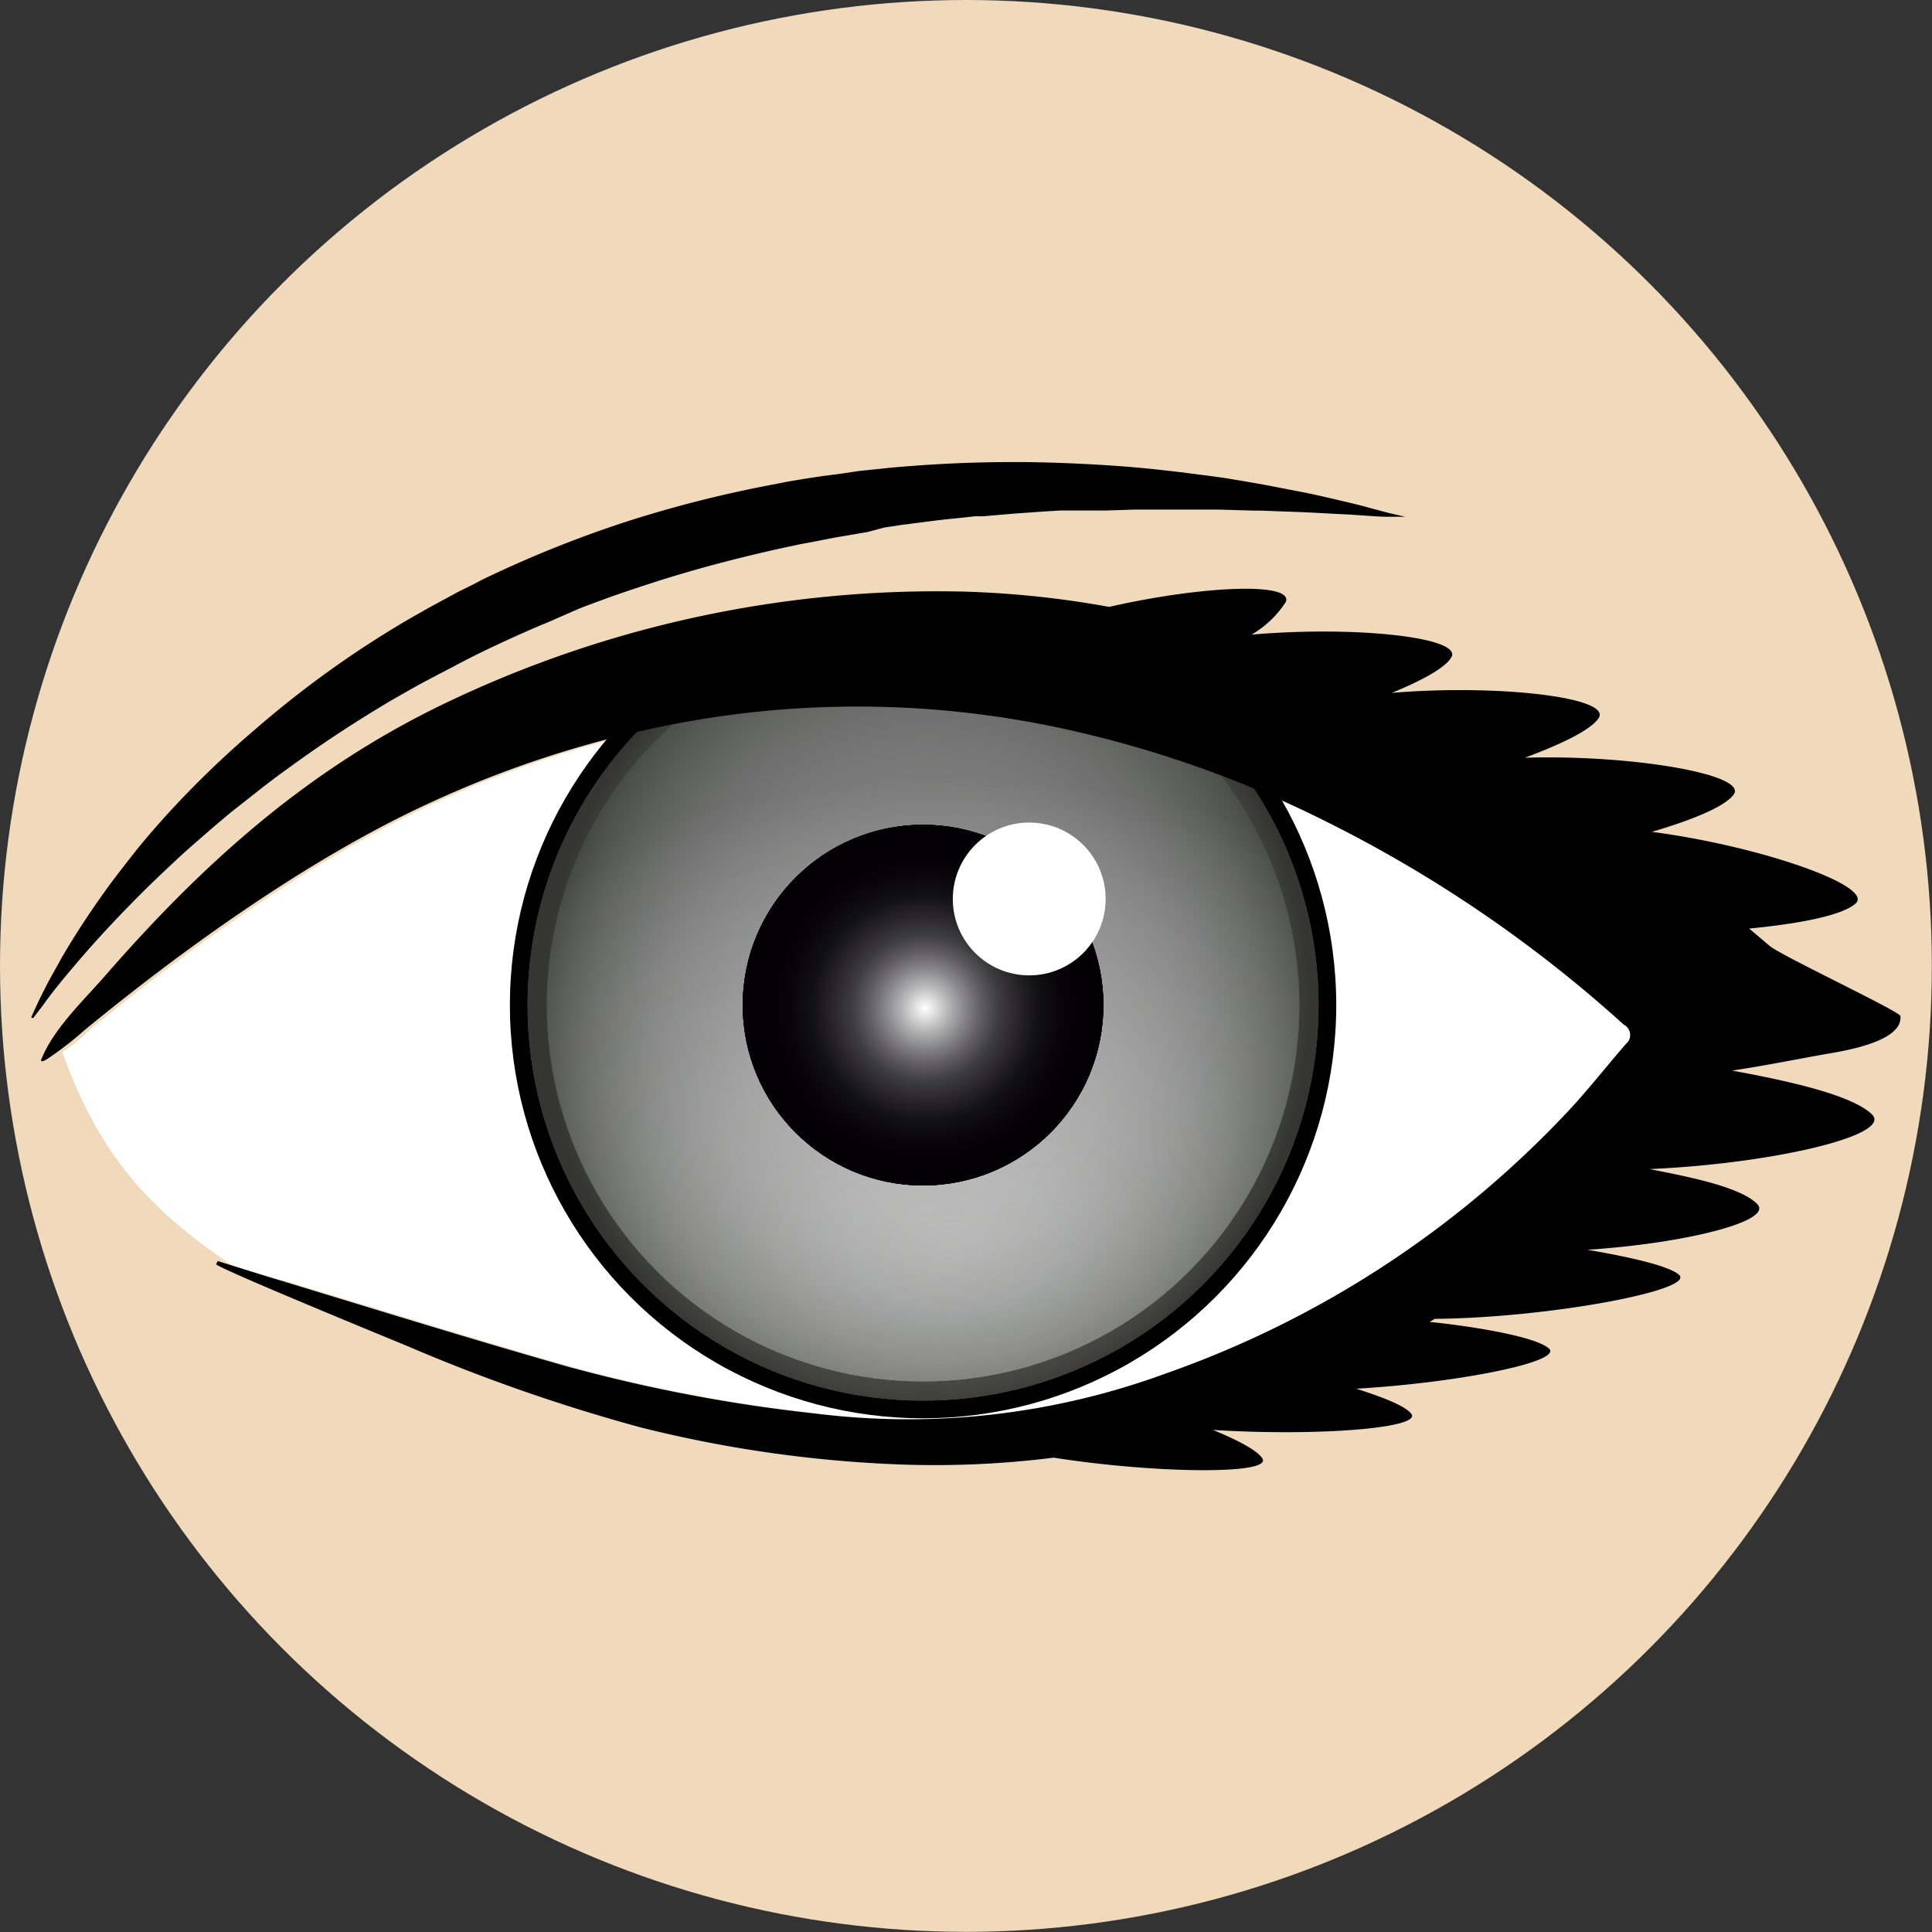 <svg xmlns="http://www.w3.org/2000/svg" xmlns:xlink="http://www.w3.org/1999/xlink" viewBox="0 0 126.67 126.67"><rect x="0" y="0" width="126.67" height="126.67" fill="#333333" stroke="none"/><defs><style>.cls-1{isolation:isolate;}.cls-2{fill:#f1d9bc;}.cls-3{fill:#fff;}.cls-4,.cls-9{mix-blend-mode:color-dodge;}.cls-4{fill:url(#radial-gradient);}.cls-5{fill:#444242;}.cls-11,.cls-12,.cls-13,.cls-14,.cls-15,.cls-6,.cls-8{mix-blend-mode:multiply;}.cls-6{fill:url(#Degradado_sin_nombre_10);}.cls-7{fill:#2a2928;}.cls-10,.cls-7{opacity:0.3;}.cls-8{fill:url(#Degradado_sin_nombre_13);}.cls-9{opacity:0.6;fill:url(#Degradado_sin_nombre_20);}.cls-10{mix-blend-mode:color-burn;fill:url(#radial-gradient-2);}.cls-11,.cls-13{fill:#141c12;}.cls-11,.cls-12{opacity:0.5;}.cls-14{opacity:0.7;}.cls-16{mix-blend-mode:screen;fill:url(#radial-gradient-3);}</style><radialGradient id="radial-gradient" cx="50.05" cy="87.39" r="60.5" gradientTransform="translate(9.72 13.76) scale(0.97 0.72)" gradientUnits="userSpaceOnUse"><stop offset="0" stop-color="#b94770"/><stop offset="0.13" stop-color="#b4466d"/><stop offset="0.29" stop-color="#a54265"/><stop offset="0.46" stop-color="#8c3b57"/><stop offset="0.65" stop-color="#6a3243"/><stop offset="0.84" stop-color="#3f272a"/><stop offset="1" stop-color="#141c12"/></radialGradient><radialGradient id="Degradado_sin_nombre_10" cx="54.57" cy="92.04" r="49.86" gradientTransform="translate(9.72 28.59) scale(0.97 0.58)" gradientUnits="userSpaceOnUse"><stop offset="0" stop-color="#fff"/><stop offset="0.1" stop-color="#efeeee"/><stop offset="0.3" stop-color="#c5c2c1"/><stop offset="0.59" stop-color="#807c7a"/><stop offset="0.94" stop-color="#241c18"/><stop offset="0.95" stop-color="#211915"/></radialGradient><radialGradient id="Degradado_sin_nombre_13" cx="54.57" cy="92.04" r="49.86" gradientTransform="translate(9.72 22.41) scale(0.97 0.64)" gradientUnits="userSpaceOnUse"><stop offset="0" stop-color="#444242"/><stop offset="0.9" stop-color="#535353"/><stop offset="0.95" stop-color="#545454"/></radialGradient><radialGradient id="Degradado_sin_nombre_20" cx="54.57" cy="92.04" r="49.86" gradientTransform="translate(9.72 22.41) scale(0.97 0.64)" gradientUnits="userSpaceOnUse"><stop offset="0" stop-color="#f7f7f8"/><stop offset="0.14" stop-color="#e6e6e7"/><stop offset="0.41" stop-color="#bababb"/><stop offset="0.79" stop-color="#737374"/><stop offset="0.95" stop-color="#545454"/></radialGradient><radialGradient id="radial-gradient-2" cx="52.31" cy="76.09" r="25.78" gradientTransform="matrix(0.97, 0, 0, 1.05, 10.02, -13.98)" gradientUnits="userSpaceOnUse"><stop offset="0" stop-color="#f1f2f0"/><stop offset="0.27" stop-color="#eff0ee"/><stop offset="0.41" stop-color="#e7e8e6"/><stop offset="0.52" stop-color="#d9dbd8"/><stop offset="0.62" stop-color="#c6c8c5"/><stop offset="0.71" stop-color="#adb0ac"/><stop offset="0.79" stop-color="#8e938d"/><stop offset="0.87" stop-color="#6a6f68"/><stop offset="0.94" stop-color="#41483f"/><stop offset="1" stop-color="#141c12"/></radialGradient><radialGradient id="radial-gradient-3" cx="52.52" cy="75.89" r="38.28" gradientTransform="translate(9.72 -7.51) scale(0.97 0.97)" gradientUnits="userSpaceOnUse"><stop offset="0" stop-color="#fff"/><stop offset="0.01" stop-color="#eee"/><stop offset="0.04" stop-color="#b8b7b8"/><stop offset="0.07" stop-color="#878688"/><stop offset="0.1" stop-color="#5f5d5f"/><stop offset="0.13" stop-color="#3d3c3e"/><stop offset="0.17" stop-color="#242225"/><stop offset="0.2" stop-color="#111012"/><stop offset="0.24" stop-color="#070508"/><stop offset="0.27" stop-color="#030104"/><stop offset="1" stop-color="#030104"/></radialGradient></defs><title>eyes_black</title><g class="cls-1"><g id="Capa_1" data-name="Capa 1"><circle class="cls-2" cx="63.33" cy="63.33" r="63.33"/><path class="cls-3" d="M9.2,74.08a8.65,8.65,0,0,0,1.73-1.39c6.27-5.16,14.69-11.27,22.7-14.93a69.14,69.14,0,0,1,18.09-5.52,63.58,63.58,0,0,1,24.52.92A73.08,73.08,0,0,1,92.37,59a86.37,86.37,0,0,1,19.49,13.33,0.76,0.76,0,0,1,.14,1.27c-1.28,1.47-2.47,3-3.81,4.43A66.26,66.26,0,0,1,81.84,95.18,49.11,49.11,0,0,1,58.78,97.8a103.76,103.76,0,0,1-16.28-3.1C36.26,92.92,30.1,91,23.9,89.13c-1.42-.43-2.25-0.14-3.78-1.19C14.55,84.13,11.54,80.57,9.2,74.08Z" transform="translate(-5.12 -5.12)"/><circle class="cls-3" cx="68.49" cy="56.34" r="5.01"/><circle cx="60.52" cy="65.9" r="27.09"/><path d="M7.18,71.86l0-.07,0.09-.2c0.08-.18.2-0.44,0.36-0.78s0.37-.76.62-1.24,0.56-1,.91-1.65c0.71-1.22,1.63-2.67,2.78-4.28,0.57-.8,1.22-1.63,1.9-2.5s1.45-1.75,2.27-2.66A64.66,64.66,0,0,1,21.78,53a67.6,67.6,0,0,1,7-5.33c1.28-.84,2.61-1.67,4-2.44,0.68-.4,1.39-0.76,2.09-1.15,0.35-.19.71-0.36,1.07-0.54S36.68,43.15,37,43a75.57,75.57,0,0,1,9.07-3.64,79.61,79.61,0,0,1,9.45-2.42l1.18-.23,1.18-.2,1.18-.18,1.17-.15L61.44,36l1.16-.12,1.15-.12,1.15-.09a87.18,87.18,0,0,1,8.77-.23c2.78,0.08,5.41.24,7.81,0.52l0.89,0.1,0.87,0.11,1.68,0.22c0.55,0.07,1.07.17,1.59,0.25L88,36.9l2.69,0.52c0.83,0.17,1.59.35,2.27,0.51s1.29,0.3,1.82.45l1.34,0.36L97.25,39,96.09,39c-0.75,0-1.85-.12-3.24-0.18l-1.1-.06-1.21-.06-2.71-.1c-1,0-2-.06-3.08-0.07h-3.4l-1.81,0-1.88.06-1,0-1,0-1,0-1,.06-2,.14-2.09.18-0.53,0-0.53.06-1.07.11c-0.72.07-1.44,0.17-2.16,0.26l-1.09.14-1.1.17L62,40l-1.11.19-1.11.19-1.12.22-1.12.21-1.12.24c-3,.66-6,1.45-8.95,2.42-0.74.24-1.47,0.49-2.2,0.74l-1.09.4-0.54.2-0.54.21L42,45.5,41,45.94c-0.71.28-1.41,0.6-2.11,0.91-1.39.63-2.76,1.28-4.09,2l-1,.52-1,.53c-0.65.35-1.28,0.72-1.92,1.08a83.45,83.45,0,0,0-7,4.61c-0.55.39-1.07,0.79-1.59,1.19l-0.76.6-0.75.59c-1,.78-1.91,1.59-2.8,2.36s-1.71,1.55-2.49,2.29-1.5,1.47-2.17,2.16c-1.34,1.38-2.46,2.64-3.36,3.7s-1.58,1.92-2,2.52l-0.52.68-0.13.18Z" transform="translate(-5.12 -5.12)"/><circle class="cls-4" cx="60.52" cy="65.9" r="25.93"/><circle class="cls-5" cx="60.52" cy="65.9" r="25.93"/><circle class="cls-5" cx="60.52" cy="65.9" r="24.67"/><circle class="cls-6" cx="60.52" cy="65.9" r="24.67"/><polygon class="cls-7" points="81.03 79.6 64.33 68.69 79.81 81.27 64.09 69 78.46 82.83 63.82 69.29 76.98 84.27 63.52 69.56 75.39 85.58 63.2 69.79 73.69 86.76 62.87 70.01 71.89 87.79 62.52 70.19 70.02 88.67 62.15 70.34 68.09 89.38 61.78 70.46 66.09 89.93 61.39 70.55 64.06 90.31 61 70.61 62.01 90.53 60.6 70.63 59.94 90.56 60.21 70.63 57.88 90.43 59.81 70.58 55.84 90.13 59.42 70.51 53.83 89.65 59.04 70.4 51.87 89.01 58.67 70.26 49.96 88.2 58.31 70.09 48.13 87.24 57.97 69.89 46.39 86.13 57.65 69.67 44.75 84.88 57.34 69.41 43.22 83.49 57.06 69.14 41.8 81.98 56.8 68.83 40.52 80.36 56.57 68.51 39.39 78.64 56.36 68.17 38.39 76.82 56.19 67.82 37.56 74.94 56.04 67.45 36.88 72.98 55.93 67.07 36.37 70.98 55.85 66.68 36.03 68.94 55.8 66.29 35.87 66.88 55.78 65.89 35.87 64.82 55.8 65.5 36.05 62.76 55.85 65.11 36.4 60.72 55.93 64.72 36.91 58.72 56.05 64.34 37.6 56.77 56.2 63.97 38.44 54.89 56.37 63.62 39.44 53.08 56.58 63.28 40.59 51.36 56.81 62.96 41.88 49.74 57.07 62.66 43.29 48.24 57.36 62.38 44.83 46.86 57.66 62.13 46.48 45.62 57.99 61.9 48.23 44.51 58.33 61.71 50.06 43.56 58.69 61.54 51.97 42.76 59.06 61.4 53.93 42.13 59.44 61.3 55.94 41.66 59.83 61.22 57.99 41.37 60.23 61.18 60.05 41.24 60.62 61.17 62.12 41.29 61.02 61.2 64.17 41.51 61.41 61.26 66.2 41.9 61.8 61.35 68.19 42.46 62.17 61.47 70.12 43.18 62.54 61.63 71.99 44.07 62.89 61.81 73.78 45.1 63.22 62.02 75.47 46.29 63.54 62.27 77.06 47.61 63.83 62.53 78.53 49.06 64.1 62.82 79.88 50.62 64.35 63.13 81.09 52.3 64.56 63.46 82.16 54.07 64.76 63.81 83.07 55.92 64.92 64.17 83.83 57.84 65.05 64.55 84.42 59.82 65.14 64.93 84.84 61.84 65.21 65.32 85.1 63.89 65.24 65.72 85.18 65.96 65.24 66.11 85.09 68.02 65.21 66.51 84.83 70.07 65.14 66.9 84.39 72.09 65.04 67.28 83.79 74.07 64.91 67.66 83.03 75.99 64.75 68.02 82.11 77.83 64.56 68.36 81.03 79.6"/><circle class="cls-8" cx="60.52" cy="65.9" r="24.67"/><circle class="cls-9" cx="60.52" cy="65.9" r="24.67"/><circle class="cls-10" cx="60.52" cy="65.9" r="25.93"/><circle class="cls-11" cx="60.52" cy="65.9" r="11.82"/><g class="cls-12"><circle class="cls-13" cx="60.52" cy="65.9" r="10.23"/></g><g class="cls-14"><circle class="cls-13" cx="60.52" cy="65.9" r="10.23"/></g><g class="cls-15"><circle class="cls-16" cx="60.52" cy="65.9" r="11.82"/><circle class="cls-16" cx="60.52" cy="65.9" r="11.82"/><circle class="cls-16" cx="60.52" cy="65.9" r="11.82"/><circle class="cls-16" cx="60.52" cy="65.9" r="11.82"/></g><circle class="cls-3" cx="67.48" cy="58.94" r="5.01"/><path d="M129.72,71.74c0-.29-7.77-3.94-8.56-4.59L119.8,66c2.41-.23,6-0.73,7-1.66,1.16-1.16-6.39-3.77-13.38-4.68,2.18-.64,4.73-1.56,5.37-2.45,0.94-1.32-6.72-2.62-13.69-2.41,2-.75,4.29-1.74,4.84-2.61,0.85-1.36-6.69-2.22-13.57-1.64,1.75-.72,3.44-1.57,3.9-2.32,0.81-1.33-6.36-2.09-13.1-1.5a6.6,6.6,0,0,0,2.25-2.14c0.53-1.33-5.52-1.06-11.58.32a63.38,63.38,0,0,0-9.46-1,74.56,74.56,0,0,0-34.41,7.48C25.11,55.71,18.38,61.79,12,69.11c-1.42,1.63-3.41,3.49-4.2,5.54,0.11,0.11.22,0,.36-0.06a22.35,22.35,0,0,0,2.49-1.92c6.27-5.16,14.69-11.27,22.7-14.93a69.14,69.14,0,0,1,18.09-5.52A63.58,63.58,0,0,1,76,53.16,73.08,73.08,0,0,1,92.1,59,86.37,86.37,0,0,1,111.58,72.3a0.76,0.76,0,0,1,.14,1.27c-1.28,1.47-2.47,3-3.81,4.43A66.26,66.26,0,0,1,81.56,95.17a49.11,49.11,0,0,1-23.05,2.62,103.76,103.76,0,0,1-16.28-3.1C36,92.91,29.83,91,23.63,89.11c-1.42-.43-2.82-0.87-4.23-1.31L19.29,88c-0.12.18,11.64,5,12.46,5.34a116,116,0,0,0,15.35,5.36,82.48,82.48,0,0,0,16.39,2.41,62.28,62.28,0,0,0,10.71-.42c6.72,1.05,14.33,1.12,13.69.06-0.33-.55-1.72-1.25-3.25-1.88,6.68,0.43,13.8-.1,13-1.07-0.42-.53-2-1.12-3.6-1.63,6.71-.39,13.61-1.78,12.63-2.64S101,92,98.85,91.79l0.34-.2c7.51-.07,17.21-1.9,16-2.9-0.75-.64-3.71-1.24-6-1.63,6.35-.41,12.25-1.87,11.14-3s-4.56-1.8-7.06-2.29c8-.35,16-2.21,14.58-3.59s-6.26-2.33-9.17-2.87c2-.29,4.11-0.72,6.14-1.08C126.2,74,129.88,73.38,129.72,71.74Z" transform="translate(-5.12 -5.12)"/></g></g></svg>